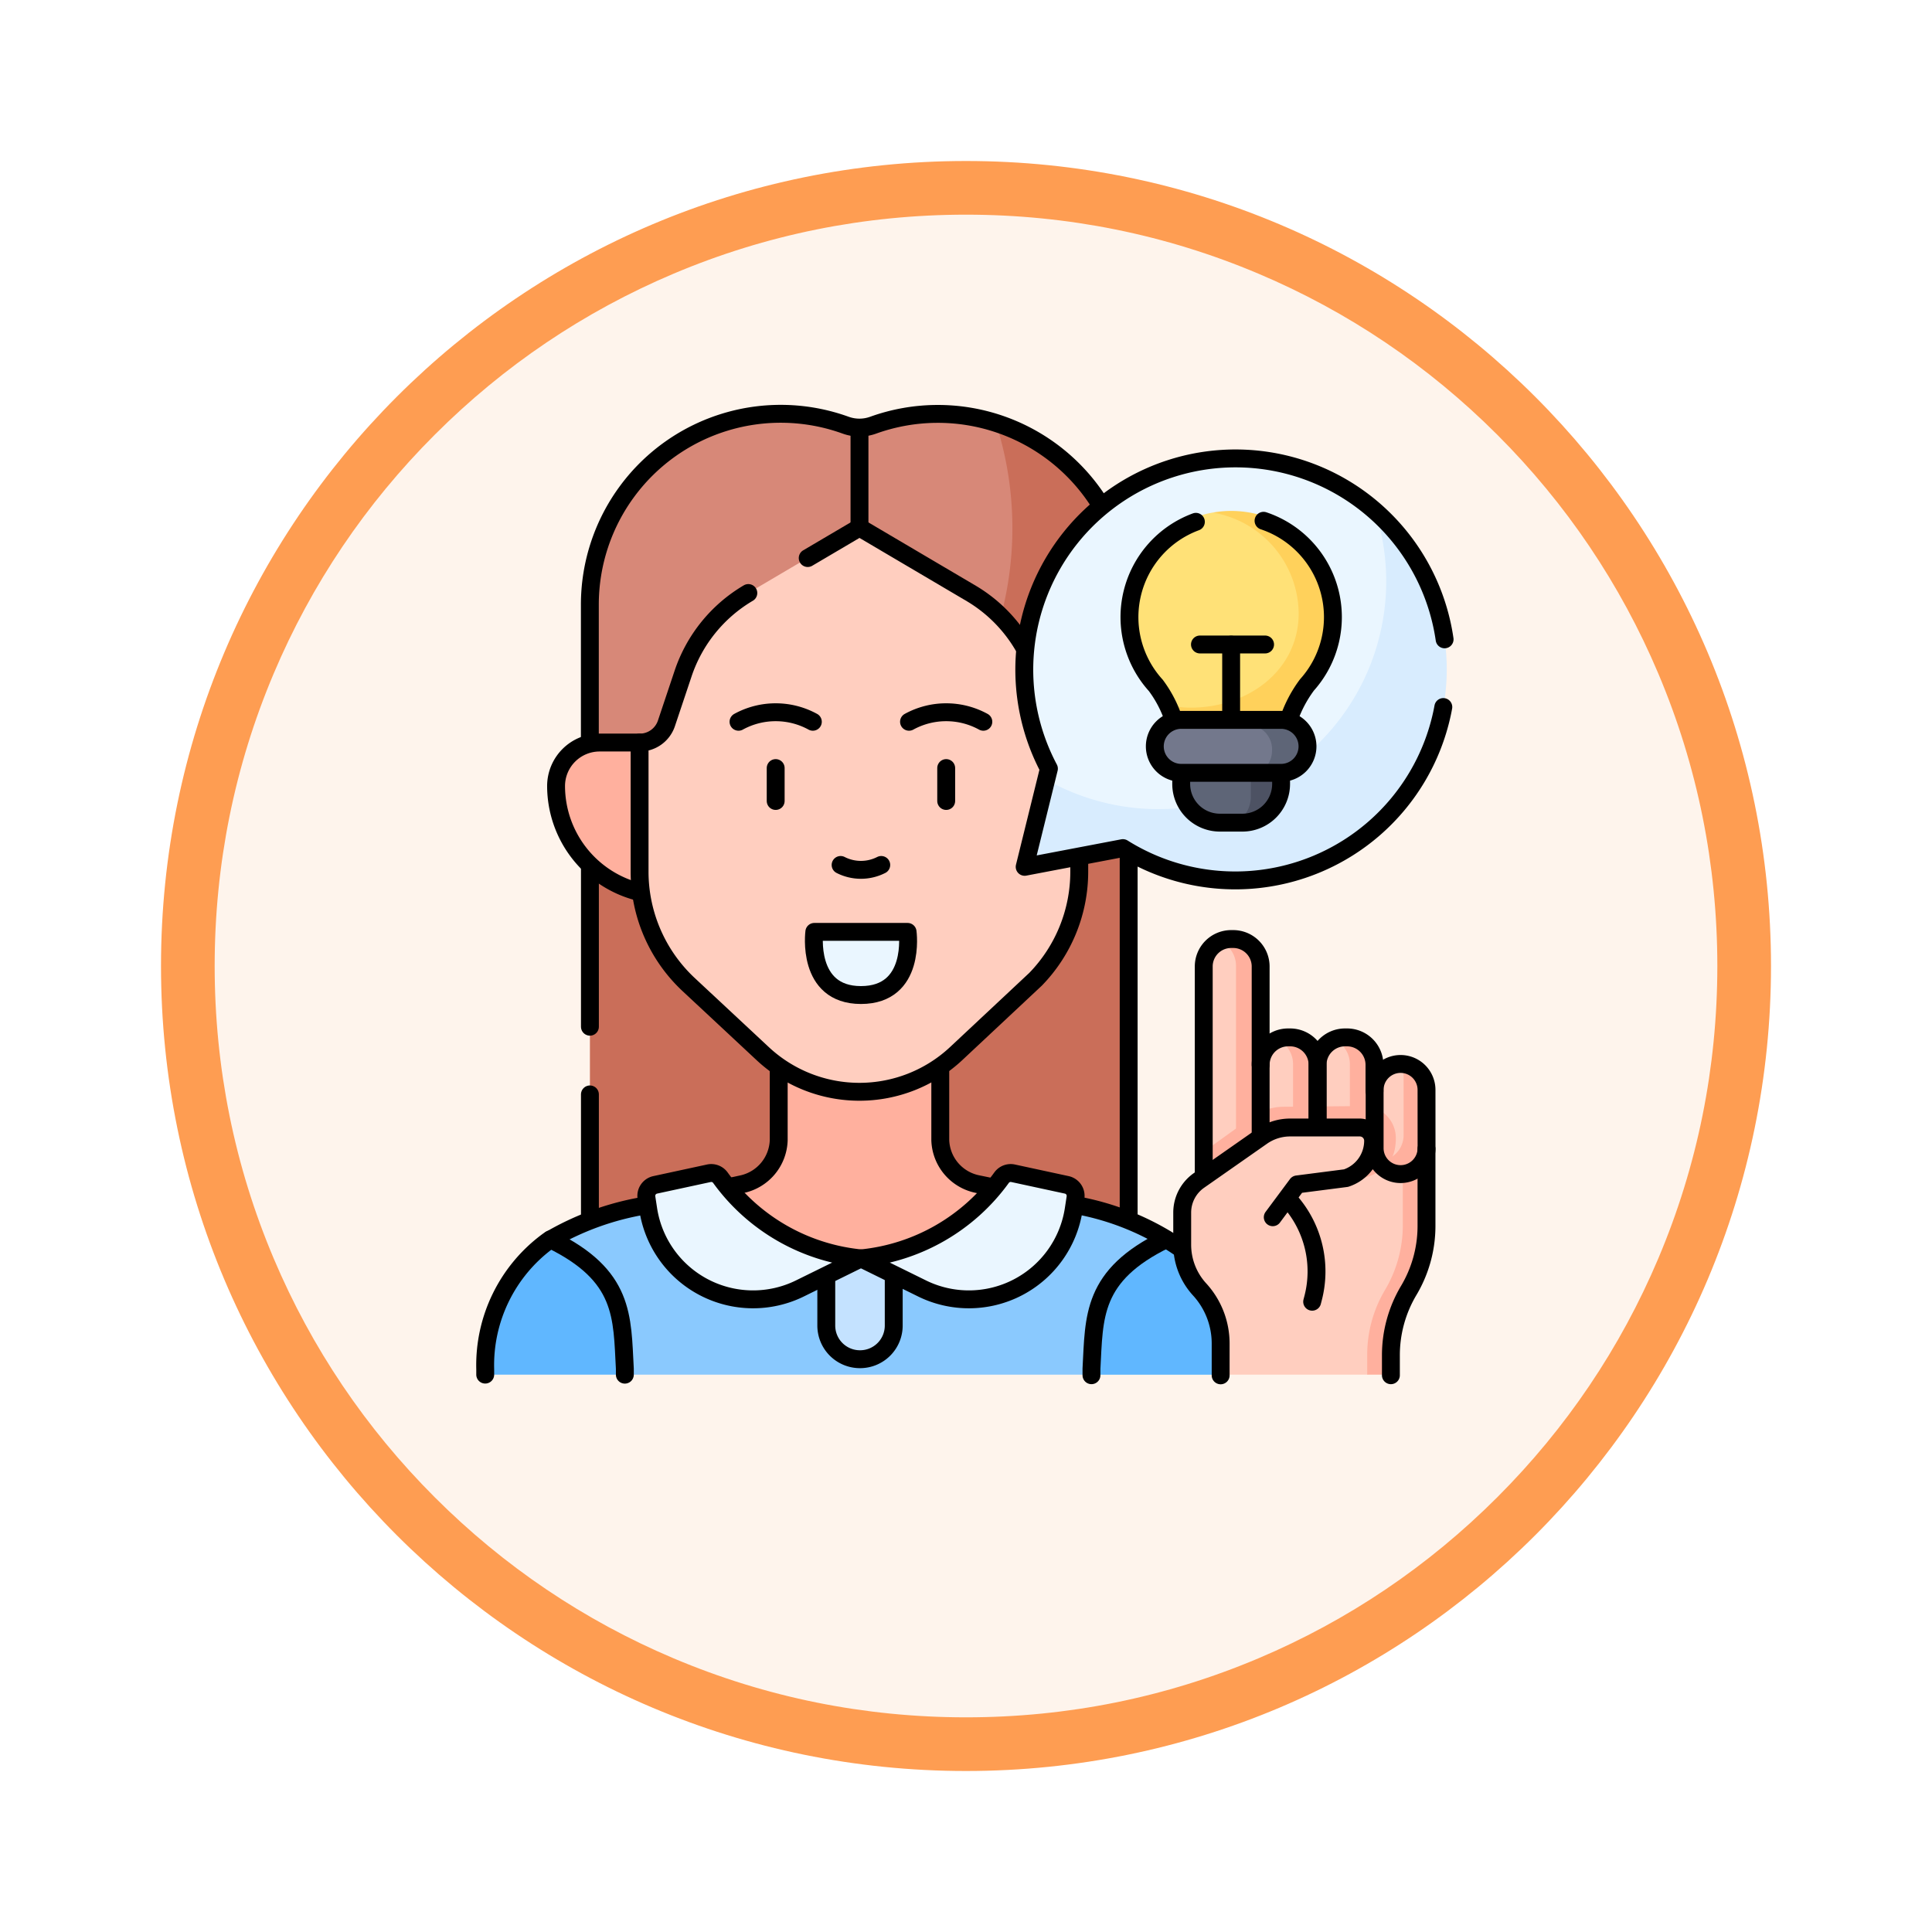 <svg xmlns="http://www.w3.org/2000/svg" xmlns:xlink="http://www.w3.org/1999/xlink" width="108" height="108" viewBox="0 0 108 108">
  <defs>
    <filter id="Trazado_904820" x="0" y="0" width="108" height="108" filterUnits="userSpaceOnUse">
      <feOffset dy="3" input="SourceAlpha"/>
      <feGaussianBlur stdDeviation="3" result="blur"/>
      <feFlood flood-opacity="0.161"/>
      <feComposite operator="in" in2="blur"/>
      <feComposite in="SourceGraphic"/>
    </filter>
  </defs>
  <g id="Grupo_1178514" data-name="Grupo 1178514" transform="translate(-196.477 -321.752)">
    <g id="Grupo_1177315" data-name="Grupo 1177315" transform="translate(205.477 327.752)">
      <g id="Grupo_1173585" data-name="Grupo 1173585" transform="translate(0 0)">
        <g id="Grupo_1173428" data-name="Grupo 1173428">
          <g id="Grupo_1171958" data-name="Grupo 1171958">
            <g id="Grupo_1167341" data-name="Grupo 1167341">
              <g id="Grupo_1166792" data-name="Grupo 1166792">
                <g transform="matrix(1, 0, 0, 1, -9, -6)" filter="url(#Trazado_904820)">
                  <g id="Trazado_904820-2" data-name="Trazado 904820" transform="translate(9 6)" fill="#fef4ec">
                    <path d="M 45 88.5 C 39.127 88.5 33.43 87.35 28.068 85.082 C 22.889 82.891 18.236 79.755 14.241 75.759 C 10.245 71.764 7.109 67.111 4.918 61.932 C 2.65 56.57 1.5 50.873 1.5 45 C 1.5 39.127 2.65 33.43 4.918 28.068 C 7.109 22.889 10.245 18.236 14.241 14.241 C 18.236 10.245 22.889 7.109 28.068 4.918 C 33.43 2.65 39.127 1.5 45 1.5 C 50.873 1.5 56.57 2.65 61.932 4.918 C 67.111 7.109 71.764 10.245 75.759 14.241 C 79.755 18.236 82.891 22.889 85.082 28.068 C 87.35 33.43 88.5 39.127 88.5 45 C 88.5 50.873 87.35 56.57 85.082 61.932 C 82.891 67.111 79.755 71.764 75.759 75.759 C 71.764 79.755 67.111 82.891 61.932 85.082 C 56.57 87.35 50.873 88.5 45 88.5 Z" stroke="none"/>
                    <path d="M 45 3 C 39.329 3 33.829 4.11 28.653 6.299 C 23.652 8.415 19.16 11.443 15.302 15.302 C 11.443 19.16 8.415 23.652 6.299 28.653 C 4.11 33.829 3 39.329 3 45 C 3 50.671 4.11 56.171 6.299 61.347 C 8.415 66.348 11.443 70.84 15.302 74.698 C 19.16 78.557 23.652 81.585 28.653 83.701 C 33.829 85.89 39.329 87 45 87 C 50.671 87 56.171 85.89 61.347 83.701 C 66.348 81.585 70.84 78.557 74.698 74.698 C 78.557 70.84 81.585 66.348 83.701 61.347 C 85.89 56.171 87 50.671 87 45 C 87 39.329 85.89 33.829 83.701 28.653 C 81.585 23.652 78.557 19.16 74.698 15.302 C 70.84 11.443 66.348 8.415 61.347 6.299 C 56.171 4.11 50.671 3 45 3 M 45 -7.62939453125e-06 C 69.853 -7.62939453125e-06 90 20.147 90 45 C 90 69.853 69.853 90 45 90 C 20.147 90 -7.62939453125e-06 69.853 -7.62939453125e-06 45 C -7.62939453125e-06 20.147 20.147 -7.62939453125e-06 45 -7.62939453125e-06 Z" stroke="none" fill="#fe9d52"/>
                  </g>
                </g>
              </g>
            </g>
          </g>
        </g>
      </g>
    </g>
    <g id="inspire-idea_14781819_6_" data-name="inspire-idea_14781819 (6)" transform="translate(215.548 337.376)">
      <g id="Grupo_1178505" data-name="Grupo 1178505" transform="translate(8.053 7.501)">
        <path id="Trazado_1040214" data-name="Trazado 1040214" d="M88.532,15.978c0,10.593-11.354,26.939-21.947,26.939-1.527,0-2.976-4.675-4.411-10.332V18.171A10.669,10.669,0,0,1,76.432,8.132l.811,1.107.811-1.109a10.567,10.567,0,0,1,6.814-.11C88.16,10.32,88.532,13.919,88.532,15.978Z" transform="translate(-56.321 -7.503)" fill="#d78878"/>
        <path id="Trazado_1040215" data-name="Trazado 1040215" d="M92.289,22.448v35.6H62.173V36.855A19.2,19.2,0,0,0,84.867,12.29,10.648,10.648,0,0,1,92.289,22.448Z" transform="translate(-56.32 -11.772)" fill="#ca6e59"/>
        <path id="Trazado_1040216" data-name="Trazado 1040216" d="M69.952,416.79l.651,1.029c1.19,3.406-2.8,2.895-2.959,5.8l-1.918.765H39.643l-1.013-.417c-3-1.851-5.109-1.967-3.146-7.146,1.706-1.161,3.836-1.5,5.807-2.013.517-.134,22.583-.145,23.179,0A18.727,18.727,0,0,1,69.952,416.79Z" transform="translate(-31.837 -370.666)" fill="#8ac9fe"/>
        <path id="Trazado_1040217" data-name="Trazado 1040217" d="M15.858,441.511v.332h-7.5a.3.3,0,0,1-.3-.3,9.335,9.335,0,0,1,.877-4.02,8.158,8.158,0,0,1,2.643-3.153l.125-.088C15.858,436.3,15.7,438.6,15.858,441.511Z" transform="translate(-8.053 -388.123)" fill="#60b7ff"/>
        <path id="Trazado_1040218" data-name="Trazado 1040218" d="M331.324,440.868l-2.7.7H321.4v-.332c.157-2.908,0-5.213,4.16-7.231l.066-.034a7.539,7.539,0,0,1,1.783,1.529Z" transform="translate(-287.514 -387.847)" fill="#60b7ff"/>
        <path id="Trazado_1040219" data-name="Trazado 1040219" d="M120.018,342.61a2.6,2.6,0,0,0,2.065-2.459c0-.028,0-.054,0-.079v-5.124h9.03v5.124q0,.031,0,.067A2.592,2.592,0,0,0,133.2,342.6l1.95.407-2.466,3.534-6,.212-7.331-.175-1.835-3.509Z" transform="translate(-105.677 -299.535)" fill="#ffb09e"/>
        <path id="Trazado_1040220" data-name="Trazado 1040220" d="M49.428,185.865a6.18,6.18,0,0,1-4.748-5.931h0a2.434,2.434,0,0,1,2.439-2.429h2.234l2.82,4.766Z" transform="translate(-40.719 -159.12)" fill="#ffb09e"/>
        <path id="Trazado_1040221" data-name="Trazado 1040221" d="M110.015,92.037a8.628,8.628,0,0,0,2.44-6.011V78.809a1.575,1.575,0,0,1-1.5-1.073l-.933-2.787a8.257,8.257,0,0,0-3.6-4.468l-6.1-3.595a.324.324,0,0,0-.329,0l-6.049,3.564a8.266,8.266,0,0,0-3.646,4.5l-.933,2.787a1.575,1.575,0,0,1-1.5,1.073v7.217a8.639,8.639,0,0,0,2.75,6.316l4.144,3.865a7.918,7.918,0,0,0,10.79,0Z" transform="translate(-79.245 -60.424)" fill="#ffcebf"/>
        <path id="Trazado_1040222" data-name="Trazado 1040222" d="M182.842,275.4a.324.324,0,0,1,.324.309c.036.861-.1,3.221-2.632,3.221-2.513,0-2.66-2.357-2.63-3.219a.324.324,0,0,1,.324-.311Z" transform="translate(-159.532 -246.431)" fill="#eaf6ff"/>
        <path id="Trazado_1040223" data-name="Trazado 1040223" d="M188.114,444.5v3.34a1.881,1.881,0,0,1-1.885,1.907h0a1.881,1.881,0,0,1-1.885-1.877V444.5l1.939-.39Z" transform="translate(-165.278 -396.89)" fill="#c4e2ff"/>
        <path id="Trazado_1040224" data-name="Trazado 1040224" d="M94.821,399.994l-3,.648a.631.631,0,0,0-.491.711l.1.654a5.929,5.929,0,0,0,8.483,4.424l3.409-1.679h0a11.023,11.023,0,0,1-7.86-4.514A.629.629,0,0,0,94.821,399.994Z" transform="translate(-82.318 -357.533)" fill="#eaf6ff"/>
        <path id="Trazado_1040225" data-name="Trazado 1040225" d="M210.771,399.994l3,.648a.631.631,0,0,1,.491.711l-.1.654a5.929,5.929,0,0,1-8.483,4.424l-3.409-1.679h0a11.023,11.023,0,0,0,7.86-4.514A.629.629,0,0,1,210.771,399.994Z" transform="translate(-181.264 -357.533)" fill="#eaf6ff"/>
        <g id="Grupo_1178502" data-name="Grupo 1178502" transform="translate(38.964 29.338)">
          <path id="Trazado_1040226" data-name="Trazado 1040226" d="M381.174,387.922v4.159a12.667,12.667,0,0,1-.285,2.521,8.854,8.854,0,0,1-1.025,1.843c-.655,1.1-.368,2.239-.364,3.522l-.831.531h-8.2v-1.78A4.473,4.473,0,0,0,369.3,395.7a3.7,3.7,0,0,1-.972-2.5v-1.792a2.194,2.194,0,0,1,.937-1.8Z" transform="translate(-368.323 -376.117)" fill="#ffcebf"/>
          <g id="Grupo_1178501" data-name="Grupo 1178501" transform="translate(10.003 6.983)">
            <path id="Trazado_1040227" data-name="Trazado 1040227" d="M463.663,344.048v4.124a.865.865,0,0,1-.347.774c-.26.26-1.172-.137-1.567-.134l-.705-.754-.228-2.681.748-.578a1.45,1.45,0,0,1,1.412-1.448C463.452,343.527,463.663,343.772,463.663,344.048Z" transform="translate(-460.815 -343.35)" fill="#ffcebf"/>
            <path id="Trazado_1040228" data-name="Trazado 1040228" d="M472.161,344.789v3.259a1.452,1.452,0,0,1-2.625.852l-.093-.1a1.451,1.451,0,0,0,1.438-1.451v-3.255a1.442,1.442,0,0,0-.211-.754h.039A1.45,1.45,0,0,1,472.161,344.789Z" transform="translate(-468.51 -343.34)" fill="#ffb09e"/>
          </g>
          <path id="Trazado_1040229" data-name="Trazado 1040229" d="M467.255,386.87v4.338a7.073,7.073,0,0,1-.995,3.618,7.075,7.075,0,0,0-.994,3.645l0,.764a.325.325,0,0,1-.325.326h-1l0-1.09a7.087,7.087,0,0,1,.995-3.645,7.073,7.073,0,0,0,.995-3.618v-4.151Z" transform="translate(-453.601 -375.179)" fill="#ffb09e"/>
          <path id="Trazado_1040230" data-name="Trazado 1040230" d="M381.934,281.423v11.715c0,.841-1.377,1.529-2.218,1.529l.715-1.911-.989-.94V281.423a1.531,1.531,0,0,1,.9-1.393A1.415,1.415,0,0,1,381.934,281.423Z" transform="translate(-378.239 -279.894)" fill="#ffcebf"/>
          <path id="Trazado_1040231" data-name="Trazado 1040231" d="M408.217,332.244v3.844c0,.62-1.006,1.156-1.538,1.4a1.533,1.533,0,0,1-.905-1.4l-.373-.083v-3.629l.373-.132a1.533,1.533,0,0,1,.905-1.394C407.962,331.014,408.217,331.625,408.217,332.244Z" transform="translate(-401.39 -325.217)" fill="#ffcebf"/>
          <path id="Trazado_1040232" data-name="Trazado 1040232" d="M437.825,332.244v4.076c0,.619-1.119,1.155-1.651,1.394a1.531,1.531,0,0,1-.905-1.394l-.364-.233v-3.678l.364-.165a1.533,1.533,0,0,1,.905-1.394C437.624,331.047,437.825,331.625,437.825,332.244Z" transform="translate(-427.703 -325.217)" fill="#ffcebf"/>
          <path id="Trazado_1040233" data-name="Trazado 1040233" d="M390.063,280.3v11.092a.692.692,0,0,1-1.378,0V280.3a1.533,1.533,0,0,0-.9-1.393,1.505,1.505,0,0,1,.627-.136h.122A1.533,1.533,0,0,1,390.063,280.3Z" transform="translate(-385.679 -278.77)" fill="#ffb09e"/>
          <path id="Trazado_1040234" data-name="Trazado 1040234" d="M419.5,331.129v3.844a1.534,1.534,0,0,1-1.529,1.53h-.123a1.493,1.493,0,0,1-.624-.135,1.533,1.533,0,0,0,.905-1.4v-3.844a1.533,1.533,0,0,0-.905-1.394,1.494,1.494,0,0,1,.624-.135h.123A1.534,1.534,0,0,1,419.5,331.129Z" transform="translate(-411.934 -324.103)" fill="#ffb09e"/>
          <path id="Trazado_1040235" data-name="Trazado 1040235" d="M448.92,331.129v4.076a1.534,1.534,0,0,1-1.53,1.529h-.122a1.49,1.49,0,0,1-.624-.135,1.531,1.531,0,0,0,.9-1.394v-4.076a1.533,1.533,0,0,0-.9-1.394,1.49,1.49,0,0,1,.624-.135h.122A1.535,1.535,0,0,1,448.92,331.129Z" transform="translate(-438.173 -324.103)" fill="#ffb09e"/>
          <path id="Trazado_1040236" data-name="Trazado 1040236" d="M390.178,367.16a3.285,3.285,0,0,1-.07.673c-.154.739-.794,1.421-2.133,1.635-.608.1-3.653-.425-4.308-.357l-1.17,1.795-3.058-1.6v-1.383l2.711-1.949a3.038,3.038,0,0,1,1.736-.565l4.5-.042A1.794,1.794,0,0,1,390.178,367.16Z" transform="translate(-378.237 -356.002)" fill="#ffb09e"/>
          <path id="Trazado_1040237" data-name="Trazado 1040237" d="M381.108,381.2l1.281-1.723a.325.325,0,0,1,.221-.129l2.767-.335a2.2,2.2,0,0,0,1.514-2.106.739.739,0,0,0-.744-.723h-4.072a2.749,2.749,0,0,0-1.577.5l-3.514,2.459Z" transform="translate(-376.048 -365.644)" fill="#ffcebf"/>
        </g>
        <g id="Grupo_1178504" data-name="Grupo 1178504" transform="translate(30.122 2.495)">
          <path id="Trazado_1040238" data-name="Trazado 1040238" d="M308.259,39.235a12.6,12.6,0,0,1-12.51,12.793c-2.282,0-7.292-1.675-7.944-3.494l.123-.5a.321.321,0,0,0-.028-.226,11.809,11.809,0,0,1,18.286-14.3A11.211,11.211,0,0,1,308.259,39.235Z" transform="translate(-286.565 -30.57)" fill="#eaf6ff"/>
          <path id="Trazado_1040239" data-name="Trazado 1040239" d="M311.136,69.159a11.827,11.827,0,0,1-17.726,7.552.323.323,0,0,0-.229-.042l-4.87.928a.325.325,0,0,1-.376-.4l1.083-4.38A12.736,12.736,0,0,0,307.4,57.8,11.781,11.781,0,0,1,311.136,69.159Z" transform="translate(-287.777 -54.855)" fill="#d8ecfe"/>
          <g id="Grupo_1178503" data-name="Grupo 1178503" transform="translate(5.715 2.942)">
            <path id="Trazado_1040240" data-name="Trazado 1040240" d="M350.2,64.517c0,3.164-3.324,6.225-6.553,6.225-.49,0-1.019.333-1.875-.931a6.879,6.879,0,0,0-.846-1.488,5.862,5.862,0,0,1,3.308-9.706C348.673,58.617,350.2,61.7,350.2,64.517Z" transform="translate(-339.409 -58.526)" fill="#ffe177"/>
            <path id="Trazado_1040241" data-name="Trazado 1040241" d="M369.155,63.634a5.841,5.841,0,0,1-1.492,3.906,7.077,7.077,0,0,0-1.419,4.22v.366l-5.9.019v-.324a9.9,9.9,0,0,0-.725-3.225,5.935,5.935,0,0,0,1.42.171c3.229,0,6.027-2.1,6.027-5.267a5.763,5.763,0,0,0-4.806-5.637,5.866,5.866,0,0,1,6.9,5.77Z" transform="translate(-357.431 -57.772)" fill="#ffd15b"/>
            <path id="Trazado_1040242" data-name="Trazado 1040242" d="M370.979,188.445l.917,1.792c0,.972-.583,1.792-2.677,1.792h-.46a1.76,1.76,0,0,1-1.76-1.76v-1.823h3.979Z" transform="translate(-364.016 -174.312)" fill="#5e6577"/>
            <path id="Trazado_1040243" data-name="Trazado 1040243" d="M391.059,188.446v1.823a1.76,1.76,0,0,1-1.76,1.76h-1.776a1.759,1.759,0,0,0,1.759-1.76v-1.823Z" transform="translate(-382.319 -174.313)" fill="#4d5263"/>
            <path id="Trazado_1040244" data-name="Trazado 1040244" d="M358.541,169.551c0,.389.236.831,0,1.087a7.087,7.087,0,0,1-2.352.558H351.86a1.362,1.362,0,0,1-1.307-1.411,1.47,1.47,0,0,1,.382-1,1.259,1.259,0,0,1,.924-.413h4.329C356.91,168.374,358.541,168.771,358.541,169.551Z" transform="translate(-349.348 -156.412)" fill="#73788c"/>
            <path id="Trazado_1040245" data-name="Trazado 1040245" d="M406.336,169.785a1.468,1.468,0,0,1-.382,1,1.26,1.26,0,0,1-.924.413h-2.371a1.258,1.258,0,0,0,.924-.413,1.468,1.468,0,0,0,.382-1,1.362,1.362,0,0,0-1.307-1.411h2.371A1.362,1.362,0,0,1,406.336,169.785Z" transform="translate(-395.818 -156.412)" fill="#5e6577"/>
          </g>
        </g>
      </g>
      <g id="Grupo_1178513" data-name="Grupo 1178513" transform="translate(8.053 7.5)">
        <line id="Línea_1020" data-name="Línea 1020" y1="20.294" transform="translate(35.969 24.627)" fill="none" stroke="#000" stroke-linecap="round" stroke-linejoin="round" stroke-miterlimit="10" stroke-width="1"/>
        <line id="Línea_1021" data-name="Línea 1021" y2="6.866" transform="translate(5.853 38.054)" fill="none" stroke="#000" stroke-linecap="round" stroke-linejoin="round" stroke-miterlimit="10" stroke-width="1"/>
        <line id="Línea_1022" data-name="Línea 1022" y2="8.905" transform="translate(5.853 25.365)" fill="none" stroke="#000" stroke-linecap="round" stroke-linejoin="round" stroke-miterlimit="10" stroke-width="1"/>
        <path id="Trazado_1040246" data-name="Trazado 1040246" d="M90.712,12.585A10.682,10.682,0,0,0,78,8.146h0a2.258,2.258,0,0,1-1.526,0l-.026-.009a10.67,10.67,0,0,0-14.28,10.031v7.719" transform="translate(-56.319 -7.5)" fill="none" stroke="#000" stroke-linecap="round" stroke-linejoin="round" stroke-miterlimit="10" stroke-width="1"/>
        <g id="Grupo_1178506" data-name="Grupo 1178506" transform="translate(0 36.716)">
          <path id="Trazado_1040247" data-name="Trazado 1040247" d="M17.059,416.711a15.573,15.573,0,0,0-5.486,1.987,8.605,8.605,0,0,0-3.52,7.173v.3" transform="translate(-8.053 -409.17)" fill="none" stroke="#000" stroke-linecap="round" stroke-linejoin="round" stroke-miterlimit="10" stroke-width="1"/>
          <path id="Trazado_1040248" data-name="Trazado 1040248" d="M136.663,346.985v3.822c0,.024,0,.051,0,.079a2.6,2.6,0,0,1-2.065,2.459l-.735.157" transform="translate(-120.256 -346.985)" fill="none" stroke="#000" stroke-linecap="round" stroke-linejoin="round" stroke-miterlimit="10" stroke-width="1"/>
          <path id="Trazado_1040249" data-name="Trazado 1040249" d="M246.175,353.51l-.842-.173a2.592,2.592,0,0,1-2.083-2.462c0-.024,0-.046,0-.067v-3.822" transform="translate(-217.812 -346.985)" fill="none" stroke="#000" stroke-linecap="round" stroke-linejoin="round" stroke-miterlimit="10" stroke-width="1"/>
          <path id="Trazado_1040250" data-name="Trazado 1040250" d="M319.12,419.008a14.891,14.891,0,0,0-5.9-2.445" transform="translate(-280.211 -409.038)" fill="none" stroke="#000" stroke-linecap="round" stroke-linejoin="round" stroke-miterlimit="10" stroke-width="1"/>
        </g>
        <path id="Trazado_1040251" data-name="Trazado 1040251" d="M41.768,434.275c4.159,2.018,4,4.324,4.159,7.232v.332" transform="translate(-38.122 -388.118)" fill="none" stroke="#000" stroke-linecap="round" stroke-linejoin="round" stroke-miterlimit="10" stroke-width="1"/>
        <path id="Trazado_1040252" data-name="Trazado 1040252" d="M325.566,434.275c-4.159,2.018-4,4.324-4.159,7.232v.363" transform="translate(-287.517 -388.118)" fill="none" stroke="#000" stroke-linecap="round" stroke-linejoin="round" stroke-miterlimit="10" stroke-width="1"/>
        <line id="Línea_1023" data-name="Línea 1023" y1="5.304" transform="translate(20.922 0.886)" fill="none" stroke="#000" stroke-linecap="round" stroke-linejoin="round" stroke-miterlimit="10" stroke-width="1"/>
        <path id="Trazado_1040253" data-name="Trazado 1040253" d="M49.352,185.865a6.112,6.112,0,0,1-4.672-5.931h0a2.434,2.434,0,0,1,2.439-2.429h2.234" transform="translate(-40.719 -159.12)" fill="none" stroke="#000" stroke-linecap="round" stroke-linejoin="round" stroke-miterlimit="10" stroke-width="1"/>
        <path id="Trazado_1040254" data-name="Trazado 1040254" d="M93.952,100.213a8.266,8.266,0,0,0-3.646,4.5l-.933,2.787a1.575,1.575,0,0,1-1.5,1.073v7.217a8.639,8.639,0,0,0,2.75,6.316l4.144,3.865a7.918,7.918,0,0,0,10.79,0l4.454-4.17a8.628,8.628,0,0,0,2.44-6.011v-.679" transform="translate(-79.244 -90.186)" fill="none" stroke="#000" stroke-linecap="round" stroke-linejoin="round" stroke-miterlimit="10" stroke-width="1"/>
        <path id="Trazado_1040255" data-name="Trazado 1040255" d="M186.841,73.045a8.26,8.26,0,0,0-2.937-2.994l-6.263-3.692-2.894,1.705" transform="translate(-156.719 -59.993)" fill="none" stroke="#000" stroke-linecap="round" stroke-linejoin="round" stroke-miterlimit="10" stroke-width="1"/>
        <g id="Grupo_1178508" data-name="Grupo 1178508" transform="translate(14.16 16.691)">
          <g id="Grupo_1178507" data-name="Grupo 1178507">
            <path id="Trazado_1040256" data-name="Trazado 1040256" d="M194.017,240.769a2.5,2.5,0,0,1-2.271,0" transform="translate(-186.039 -232.232)" fill="none" stroke="#000" stroke-linecap="round" stroke-linejoin="round" stroke-miterlimit="10" stroke-width="1"/>
            <path id="Trazado_1040257" data-name="Trazado 1040257" d="M143.13,162.366a4.321,4.321,0,0,0-4.154,0" transform="translate(-138.976 -161.834)" fill="none" stroke="#000" stroke-linecap="round" stroke-linejoin="round" stroke-miterlimit="10" stroke-width="1"/>
            <path id="Trazado_1040258" data-name="Trazado 1040258" d="M231.26,162.366a4.321,4.321,0,0,0-4.154,0" transform="translate(-217.575 -161.834)" fill="none" stroke="#000" stroke-linecap="round" stroke-linejoin="round" stroke-miterlimit="10" stroke-width="1"/>
            <line id="Línea_1024" data-name="Línea 1024" y1="1.84" transform="translate(11.609 3.12)" fill="none" stroke="#000" stroke-linecap="round" stroke-linejoin="round" stroke-miterlimit="10" stroke-width="1"/>
            <line id="Línea_1025" data-name="Línea 1025" y1="1.84" transform="translate(2.077 3.12)" fill="none" stroke="#000" stroke-linecap="round" stroke-linejoin="round" stroke-miterlimit="10" stroke-width="1"/>
          </g>
          <path id="Trazado_1040259" data-name="Trazado 1040259" d="M183.143,275.4s.492,3.53-2.607,3.53c-3.076,0-2.607-3.53-2.607-3.53Z" transform="translate(-173.692 -263.122)" fill="none" stroke="#000" stroke-linecap="round" stroke-linejoin="round" stroke-miterlimit="10" stroke-width="1"/>
        </g>
        <path id="Trazado_1040260" data-name="Trazado 1040260" d="M188.114,452.962v2.772a1.881,1.881,0,0,1-1.885,1.907h0a1.881,1.881,0,0,1-1.885-1.877V453.02" transform="translate(-165.278 -404.784)" fill="none" stroke="#000" stroke-linecap="round" stroke-linejoin="round" stroke-miterlimit="10" stroke-width="1"/>
        <path id="Trazado_1040261" data-name="Trazado 1040261" d="M94.821,399.994l-3,.648a.631.631,0,0,0-.491.711l.1.654a5.929,5.929,0,0,0,8.483,4.424l3.409-1.679h0a11.023,11.023,0,0,1-7.86-4.514A.629.629,0,0,0,94.821,399.994Z" transform="translate(-82.318 -357.532)" fill="none" stroke="#000" stroke-linecap="round" stroke-linejoin="round" stroke-miterlimit="10" stroke-width="1"/>
        <path id="Trazado_1040262" data-name="Trazado 1040262" d="M210.771,399.994l3,.648a.631.631,0,0,1,.491.711l-.1.654a5.929,5.929,0,0,1-8.483,4.424l-3.409-1.679h0a11.023,11.023,0,0,0,7.86-4.514A.629.629,0,0,1,210.771,399.994Z" transform="translate(-181.264 -357.532)" fill="none" stroke="#000" stroke-linecap="round" stroke-linejoin="round" stroke-miterlimit="10" stroke-width="1"/>
        <g id="Grupo_1178511" data-name="Grupo 1178511" transform="translate(38.964 29.369)">
          <g id="Grupo_1178509" data-name="Grupo 1178509" transform="translate(10.752 6.983)">
            <path id="Trazado_1040263" data-name="Trazado 1040263" d="M470.639,345.075a1.449,1.449,0,0,0-1.449-1.449h0a1.451,1.451,0,0,0-1.451,1.451v3.255a1.451,1.451,0,0,0,1.451,1.451h0a1.451,1.451,0,0,0,1.451-1.451Z" transform="translate(-467.736 -343.626)" fill="none" stroke="#000" stroke-linecap="round" stroke-linejoin="round" stroke-miterlimit="10" stroke-width="1"/>
            <path id="Trazado_1040264" data-name="Trazado 1040264" d="M481.155,400.563" transform="translate(-479.704 -394.405)" fill="none" stroke="#000" stroke-linecap="round" stroke-linejoin="round" stroke-miterlimit="10" stroke-width="1"/>
          </g>
          <g id="Grupo_1178510" data-name="Grupo 1178510" transform="translate(11.665 11.732)">
            <path id="Trazado_1040265" data-name="Trazado 1040265" d="M478.171,387.53v4.338a7.045,7.045,0,0,1-.995,3.578h0a7.08,7.08,0,0,0-.995,3.645l0,1.09" transform="translate(-476.182 -387.53)" fill="none" stroke="#000" stroke-linecap="round" stroke-linejoin="round" stroke-miterlimit="10" stroke-width="1"/>
          </g>
          <path id="Trazado_1040266" data-name="Trazado 1040266" d="M424.183,414.75a5.934,5.934,0,0,1,1.267,5.425l-.045.173" transform="translate(-418.142 -400.074)" fill="none" stroke="#000" stroke-linecap="round" stroke-linejoin="round" stroke-miterlimit="10" stroke-width="1"/>
          <path id="Trazado_1040267" data-name="Trazado 1040267" d="M379.439,292.294V280.586a1.534,1.534,0,0,1,1.529-1.529h.123a1.534,1.534,0,0,1,1.529,1.529V290.1" transform="translate(-378.237 -279.057)" fill="none" stroke="#000" stroke-linecap="round" stroke-linejoin="round" stroke-miterlimit="10" stroke-width="1"/>
          <path id="Trazado_1040268" data-name="Trazado 1040268" d="M408.856,331.422a1.534,1.534,0,0,1,1.529-1.529h.123a1.534,1.534,0,0,1,1.529,1.529V334.9" transform="translate(-404.472 -324.395)" fill="none" stroke="#000" stroke-linecap="round" stroke-linejoin="round" stroke-miterlimit="10" stroke-width="1"/>
          <path id="Trazado_1040269" data-name="Trazado 1040269" d="M438.271,334.866v-3.444a1.534,1.534,0,0,1,1.529-1.529h.123a1.534,1.534,0,0,1,1.529,1.529v1.46" transform="translate(-430.706 -324.395)" fill="none" stroke="#000" stroke-linecap="round" stroke-linejoin="round" stroke-miterlimit="10" stroke-width="1"/>
          <path id="Trazado_1040270" data-name="Trazado 1040270" d="M373.384,381.484l1.364-1.835,2.732-.352a2.2,2.2,0,0,0,1.514-2.086.743.743,0,0,0-.744-.743h-3.9a2.749,2.749,0,0,0-1.577.5l-3.514,2.459a2.195,2.195,0,0,0-.937,1.8v1.792a3.7,3.7,0,0,0,.973,2.5,4.474,4.474,0,0,1,1.176,3.023v1.78" transform="translate(-368.324 -365.933)" fill="none" stroke="#000" stroke-linecap="round" stroke-linejoin="round" stroke-miterlimit="10" stroke-width="1"/>
        </g>
        <path id="Trazado_1040271" data-name="Trazado 1040271" d="M310,44.473q-.036.2-.08.4a11.826,11.826,0,0,1-17.832,7.486l-5.49,1.046,1.355-5.488a11.809,11.809,0,1,1,22.119-7.229" transform="translate(-256.442 -28.073)" fill="none" stroke="#000" stroke-linecap="round" stroke-linejoin="round" stroke-miterlimit="10" stroke-width="1"/>
        <g id="Grupo_1178512" data-name="Grupo 1178512" transform="translate(36.011 5.988)">
          <path id="Trazado_1040272" data-name="Trazado 1040272" d="M343.495,74.468a6.714,6.714,0,0,0-1-1.928,5.679,5.679,0,0,1,2.24-9.143" transform="translate(-341.02 -63.339)" fill="none" stroke="#000" stroke-linecap="round" stroke-linejoin="round" stroke-miterlimit="10" stroke-width="1"/>
          <path id="Trazado_1040273" data-name="Trazado 1040273" d="M410.351,62.863a5.678,5.678,0,0,1,2.43,9.172,7.015,7.015,0,0,0-1.019,1.934" transform="translate(-402.853 -62.863)" fill="none" stroke="#000" stroke-linecap="round" stroke-linejoin="round" stroke-miterlimit="10" stroke-width="1"/>
          <line id="Línea_1026" data-name="Línea 1026" y1="4.045" transform="translate(5.687 6.924)" fill="none" stroke="#000" stroke-linecap="round" stroke-linejoin="round" stroke-miterlimit="10" stroke-width="1"/>
          <path id="Trazado_1040274" data-name="Trazado 1040274" d="M373.376,193.7v.562a2.163,2.163,0,0,1-2.163,2.163h-1.258a2.163,2.163,0,0,1-2.163-2.163V193.7" transform="translate(-364.897 -179.551)" fill="none" stroke="#000" stroke-linecap="round" stroke-linejoin="round" stroke-miterlimit="10" stroke-width="1"/>
          <path id="Trazado_1040275" data-name="Trazado 1040275" d="M361.2,168.722h-5.575a1.48,1.48,0,0,1-1.48-1.48h0a1.48,1.48,0,0,1,1.48-1.48H361.2a1.48,1.48,0,0,1,1.48,1.48h0A1.48,1.48,0,0,1,361.2,168.722Z" transform="translate(-352.725 -154.632)" fill="none" stroke="#000" stroke-linecap="round" stroke-linejoin="round" stroke-miterlimit="10" stroke-width="1"/>
          <line id="Línea_1027" data-name="Línea 1027" x2="3.641" transform="translate(3.943 6.915)" fill="none" stroke="#000" stroke-linecap="round" stroke-linejoin="round" stroke-miterlimit="10" stroke-width="1"/>
        </g>
      </g>
    </g>
  </g>
</svg>
